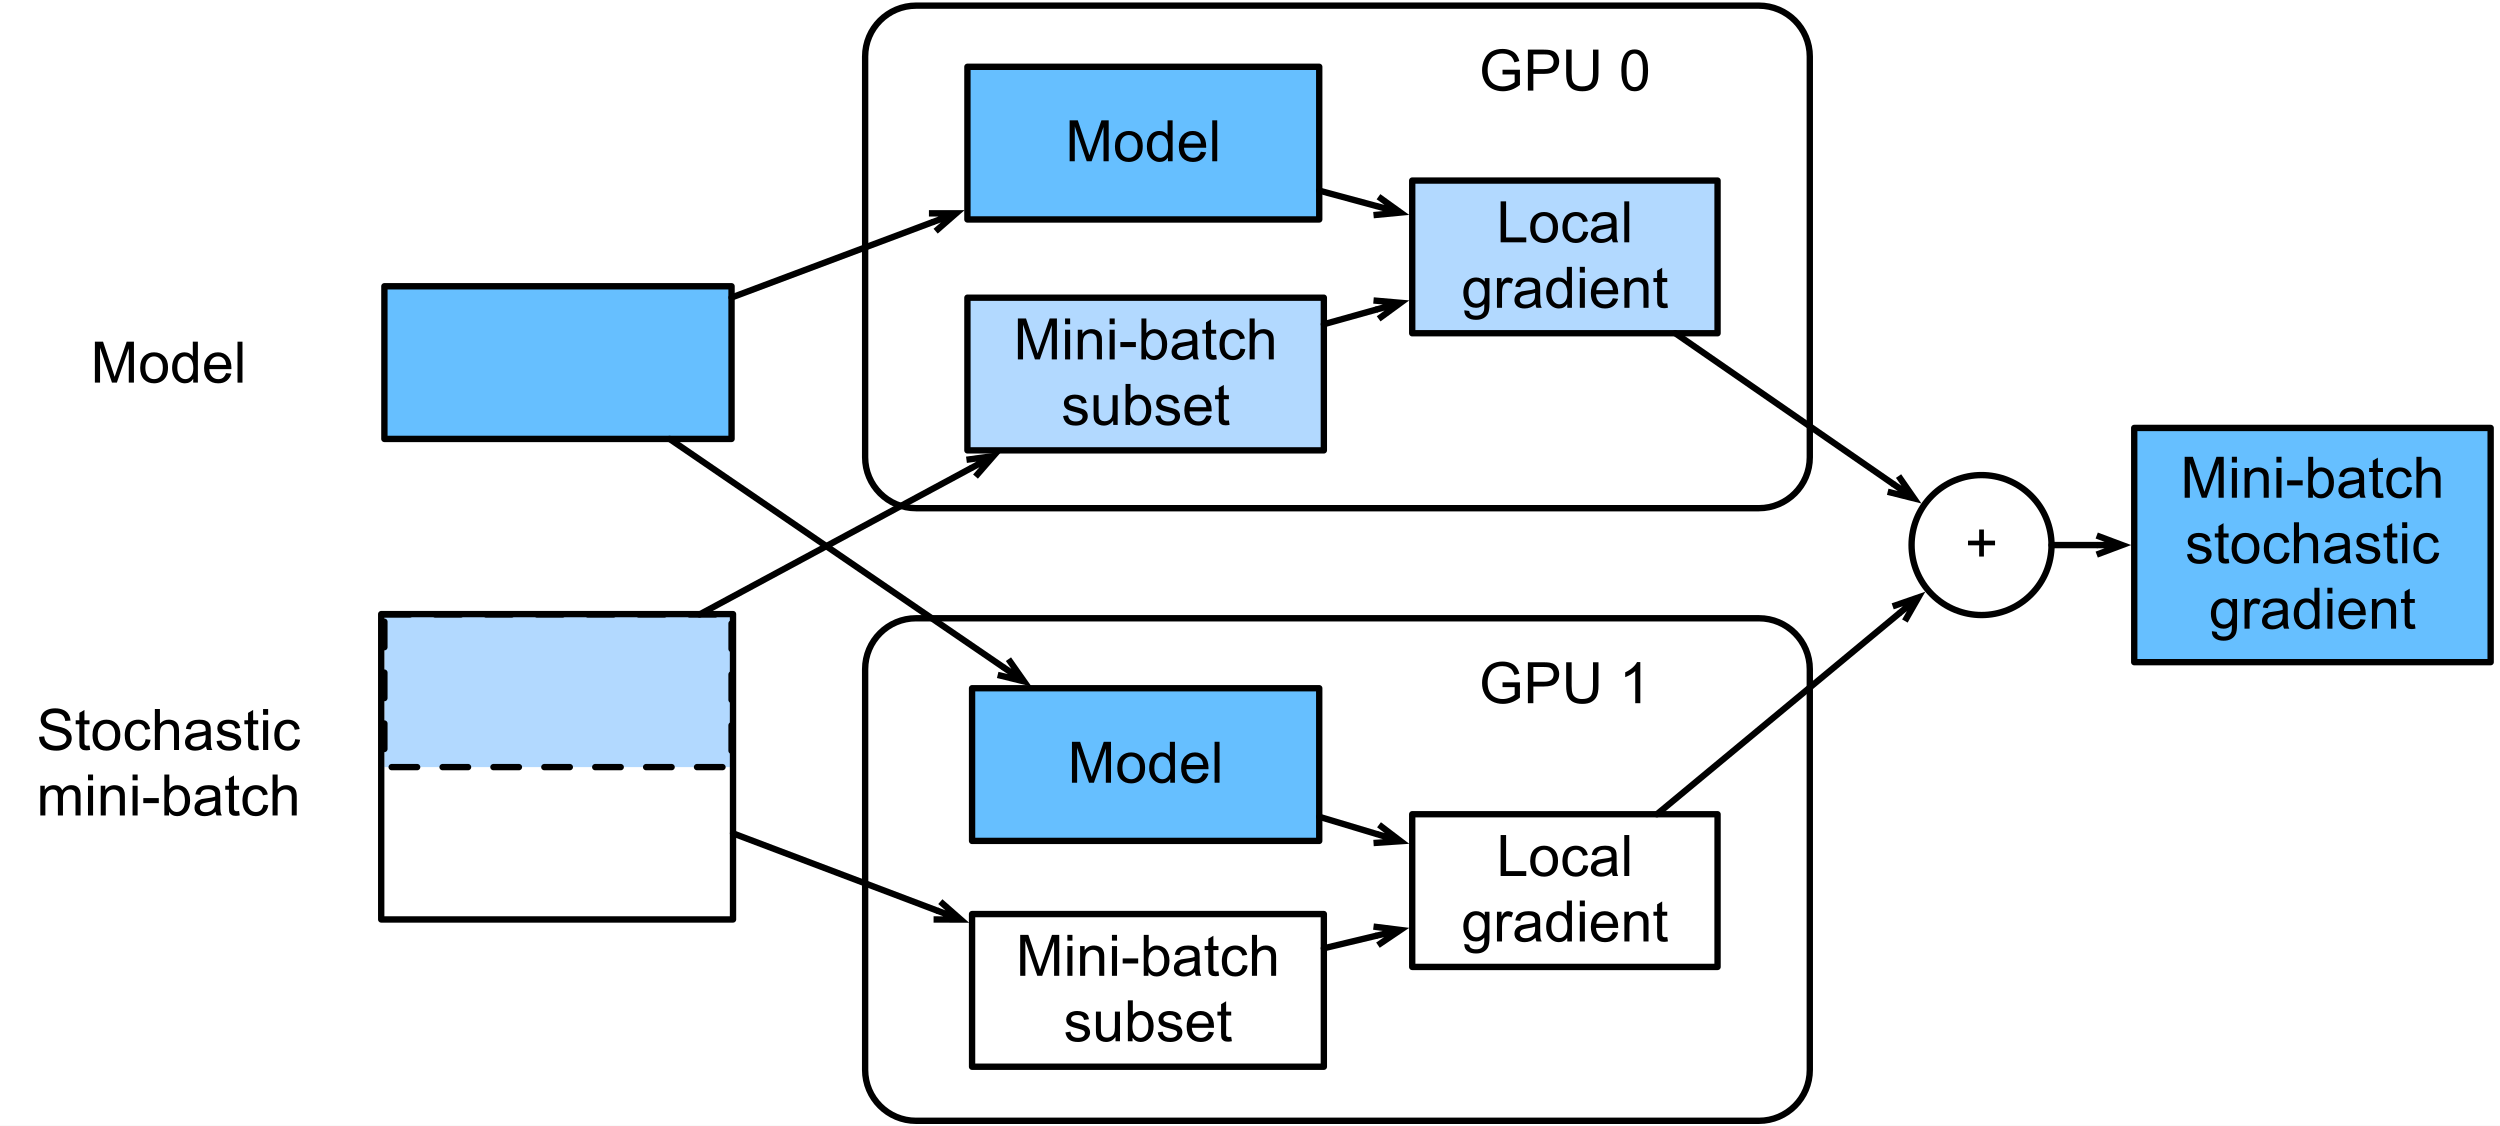 <?xml version="1.0" encoding="UTF-8"?>
<svg xmlns="http://www.w3.org/2000/svg" xmlns:xlink="http://www.w3.org/1999/xlink" width="393pt" height="177pt" viewBox="0 0 393 177" version="1.1" style="background-color:white">
<rect x="0" y="0" width="393" height="177" fill="#808080" stroke="none"/>
<rect width="393pt" height="177pt" fill="white"/>

<defs>
<g>
<symbol overflow="visible" id="glyph0-0">
<path style="stroke:none;" d="M 1.125 0 L 1.125 -5.625 L 5.625 -5.625 L 5.625 0 Z M 1.266 -0.141 L 5.484 -0.141 L 5.484 -5.484 L 1.266 -5.484 Z M 1.266 -0.141 "/>
</symbol>
<symbol overflow="visible" id="glyph0-1">
<path style="stroke:none;" d="M 3.703 -2.531 L 3.703 -3.281 L 6.438 -3.281 L 6.438 -0.891 C 6.02 -0.555 5.586 -0.305 5.141 -0.141 C 4.691 0.023 4.234 0.109 3.766 0.109 C 3.141 0.109 2.566 -0.023 2.047 -0.297 C 1.523 -0.566 1.133 -0.957 0.875 -1.469 C 0.613 -1.977 0.484 -2.551 0.484 -3.188 C 0.484 -3.812 0.613 -4.395 0.875 -4.938 C 1.133 -5.488 1.508 -5.895 2 -6.156 C 2.5 -6.414 3.066 -6.547 3.703 -6.547 C 4.172 -6.547 4.594 -6.469 4.969 -6.312 C 5.344 -6.164 5.633 -5.957 5.844 -5.688 C 6.062 -5.426 6.227 -5.078 6.344 -4.641 L 5.578 -4.438 C 5.473 -4.758 5.348 -5.016 5.203 -5.203 C 5.066 -5.391 4.863 -5.539 4.594 -5.656 C 4.332 -5.77 4.035 -5.828 3.703 -5.828 C 3.316 -5.828 2.977 -5.766 2.688 -5.641 C 2.406 -5.523 2.176 -5.367 2 -5.172 C 1.832 -4.984 1.703 -4.773 1.609 -4.547 C 1.441 -4.141 1.359 -3.707 1.359 -3.25 C 1.359 -2.664 1.457 -2.18 1.656 -1.797 C 1.852 -1.41 2.141 -1.125 2.516 -0.938 C 2.891 -0.75 3.289 -0.656 3.719 -0.656 C 4.094 -0.656 4.453 -0.723 4.797 -0.859 C 5.148 -1.004 5.422 -1.16 5.609 -1.328 L 5.609 -2.531 Z M 3.703 -2.531 "/>
</symbol>
<symbol overflow="visible" id="glyph0-2">
<path style="stroke:none;" d="M 0.688 0 L 0.688 -6.438 L 3.125 -6.438 C 3.551 -6.438 3.879 -6.414 4.109 -6.375 C 4.422 -6.32 4.68 -6.223 4.891 -6.078 C 5.109 -5.93 5.281 -5.723 5.406 -5.453 C 5.539 -5.191 5.609 -4.898 5.609 -4.578 C 5.609 -4.023 5.43 -3.562 5.078 -3.188 C 4.734 -2.812 4.109 -2.625 3.203 -2.625 L 1.547 -2.625 L 1.547 0 Z M 1.547 -3.375 L 3.219 -3.375 C 3.758 -3.375 4.145 -3.477 4.375 -3.688 C 4.613 -3.895 4.734 -4.18 4.734 -4.547 C 4.734 -4.816 4.664 -5.047 4.531 -5.234 C 4.395 -5.43 4.211 -5.562 3.984 -5.625 C 3.848 -5.664 3.582 -5.688 3.188 -5.688 L 1.547 -5.688 Z M 1.547 -3.375 "/>
</symbol>
<symbol overflow="visible" id="glyph0-3">
<path style="stroke:none;" d="M 4.922 -6.438 L 5.781 -6.438 L 5.781 -2.719 C 5.781 -2.07 5.703 -1.555 5.547 -1.172 C 5.398 -0.797 5.133 -0.488 4.75 -0.25 C 4.375 -0.008 3.875 0.109 3.25 0.109 C 2.645 0.109 2.148 0.004 1.766 -0.203 C 1.391 -0.41 1.117 -0.711 0.953 -1.109 C 0.785 -1.504 0.703 -2.039 0.703 -2.719 L 0.703 -6.438 L 1.562 -6.438 L 1.562 -2.719 C 1.562 -2.164 1.613 -1.754 1.719 -1.484 C 1.82 -1.223 2 -1.02 2.25 -0.875 C 2.5 -0.727 2.812 -0.656 3.188 -0.656 C 3.812 -0.656 4.254 -0.797 4.516 -1.078 C 4.785 -1.367 4.922 -1.914 4.922 -2.719 Z M 4.922 -6.438 "/>
</symbol>
<symbol overflow="visible" id="glyph0-4">
<path style="stroke:none;" d="M 3.359 0 L 2.562 0 L 2.562 -5.047 C 2.375 -4.859 2.125 -4.672 1.812 -4.484 C 1.5 -4.305 1.223 -4.176 0.984 -4.094 L 0.984 -4.859 C 1.422 -5.055 1.805 -5.301 2.141 -5.594 C 2.473 -5.895 2.707 -6.188 2.844 -6.469 L 3.359 -6.469 Z M 3.359 0 "/>
</symbol>
<symbol overflow="visible" id="glyph0-5">
<path style="stroke:none;" d="M 0.672 0 L 0.672 -6.438 L 1.953 -6.438 L 3.469 -1.875 C 3.613 -1.457 3.719 -1.141 3.781 -0.922 C 3.852 -1.16 3.969 -1.504 4.125 -1.953 L 5.672 -6.438 L 6.812 -6.438 L 6.812 0 L 6 0 L 6 -5.391 L 4.125 0 L 3.359 0 L 1.484 -5.484 L 1.484 0 Z M 0.672 0 "/>
</symbol>
<symbol overflow="visible" id="glyph0-6">
<path style="stroke:none;" d="M 0.297 -2.328 C 0.297 -3.191 0.535 -3.832 1.016 -4.25 C 1.422 -4.594 1.91 -4.766 2.484 -4.766 C 3.129 -4.766 3.656 -4.555 4.062 -4.141 C 4.469 -3.723 4.672 -3.145 4.672 -2.406 C 4.672 -1.801 4.578 -1.328 4.391 -0.984 C 4.211 -0.641 3.953 -0.367 3.609 -0.172 C 3.266 0.016 2.891 0.109 2.484 0.109 C 1.828 0.109 1.297 -0.098 0.891 -0.516 C 0.492 -0.941 0.297 -1.547 0.297 -2.328 Z M 1.109 -2.328 C 1.109 -1.734 1.238 -1.285 1.5 -0.984 C 1.758 -0.691 2.086 -0.547 2.484 -0.547 C 2.879 -0.547 3.207 -0.691 3.469 -0.984 C 3.727 -1.285 3.859 -1.742 3.859 -2.359 C 3.859 -2.93 3.727 -3.367 3.469 -3.672 C 3.207 -3.973 2.879 -4.125 2.484 -4.125 C 2.086 -4.125 1.758 -3.973 1.5 -3.672 C 1.238 -3.379 1.109 -2.93 1.109 -2.328 Z M 1.109 -2.328 "/>
</symbol>
<symbol overflow="visible" id="glyph0-7">
<path style="stroke:none;" d="M 3.625 0 L 3.625 -0.594 C 3.32 -0.125 2.883 0.109 2.312 0.109 C 1.945 0.109 1.609 0.004 1.297 -0.203 C 0.984 -0.41 0.738 -0.695 0.562 -1.062 C 0.395 -1.426 0.312 -1.848 0.312 -2.328 C 0.312 -2.797 0.391 -3.219 0.547 -3.594 C 0.703 -3.977 0.93 -4.27 1.234 -4.469 C 1.547 -4.664 1.895 -4.766 2.281 -4.766 C 2.562 -4.766 2.812 -4.707 3.031 -4.594 C 3.25 -4.477 3.426 -4.32 3.562 -4.125 L 3.562 -6.438 L 4.359 -6.438 L 4.359 0 Z M 1.125 -2.328 C 1.125 -1.734 1.25 -1.285 1.5 -0.984 C 1.75 -0.691 2.047 -0.547 2.391 -0.547 C 2.734 -0.547 3.023 -0.688 3.266 -0.969 C 3.516 -1.25 3.641 -1.68 3.641 -2.266 C 3.641 -2.898 3.516 -3.367 3.266 -3.672 C 3.016 -3.973 2.711 -4.125 2.359 -4.125 C 2.004 -4.125 1.707 -3.977 1.469 -3.688 C 1.238 -3.395 1.125 -2.941 1.125 -2.328 Z M 1.125 -2.328 "/>
</symbol>
<symbol overflow="visible" id="glyph0-8">
<path style="stroke:none;" d="M 3.781 -1.5 L 4.609 -1.406 C 4.473 -0.926 4.227 -0.551 3.875 -0.281 C 3.531 -0.02 3.086 0.109 2.547 0.109 C 1.867 0.109 1.328 -0.098 0.922 -0.516 C 0.523 -0.941 0.328 -1.535 0.328 -2.297 C 0.328 -3.078 0.531 -3.68 0.938 -4.109 C 1.344 -4.547 1.867 -4.766 2.516 -4.766 C 3.141 -4.766 3.645 -4.551 4.031 -4.125 C 4.426 -3.707 4.625 -3.113 4.625 -2.344 C 4.625 -2.289 4.625 -2.219 4.625 -2.125 L 1.141 -2.125 C 1.172 -1.613 1.316 -1.223 1.578 -0.953 C 1.836 -0.68 2.164 -0.547 2.562 -0.547 C 2.852 -0.547 3.098 -0.617 3.297 -0.766 C 3.504 -0.922 3.664 -1.164 3.781 -1.5 Z M 1.188 -2.781 L 3.797 -2.781 C 3.766 -3.176 3.664 -3.473 3.5 -3.672 C 3.25 -3.973 2.922 -4.125 2.516 -4.125 C 2.148 -4.125 1.844 -4 1.594 -3.75 C 1.352 -3.508 1.219 -3.188 1.188 -2.781 Z M 1.188 -2.781 "/>
</symbol>
<symbol overflow="visible" id="glyph0-9">
<path style="stroke:none;" d="M 0.578 0 L 0.578 -6.438 L 1.359 -6.438 L 1.359 0 Z M 0.578 0 "/>
</symbol>
<symbol overflow="visible" id="glyph0-10">
<path style="stroke:none;" d="M 0.594 -5.531 L 0.594 -6.438 L 1.391 -6.438 L 1.391 -5.531 Z M 0.594 0 L 0.594 -4.672 L 1.391 -4.672 L 1.391 0 Z M 0.594 0 "/>
</symbol>
<symbol overflow="visible" id="glyph0-11">
<path style="stroke:none;" d="M 0.594 0 L 0.594 -4.672 L 1.312 -4.672 L 1.312 -4 C 1.645 -4.508 2.141 -4.766 2.797 -4.766 C 3.078 -4.766 3.332 -4.711 3.562 -4.609 C 3.801 -4.516 3.977 -4.383 4.094 -4.219 C 4.207 -4.062 4.289 -3.867 4.344 -3.641 C 4.375 -3.492 4.391 -3.238 4.391 -2.875 L 4.391 0 L 3.594 0 L 3.594 -2.844 C 3.594 -3.164 3.562 -3.406 3.5 -3.562 C 3.438 -3.719 3.328 -3.844 3.172 -3.938 C 3.016 -4.039 2.832 -4.094 2.625 -4.094 C 2.289 -4.094 2 -3.984 1.75 -3.766 C 1.508 -3.555 1.391 -3.148 1.391 -2.547 L 1.391 0 Z M 0.594 0 "/>
</symbol>
<symbol overflow="visible" id="glyph0-12">
<path style="stroke:none;" d="M 0.281 -1.938 L 0.281 -2.734 L 2.719 -2.734 L 2.719 -1.938 Z M 0.281 -1.938 "/>
</symbol>
<symbol overflow="visible" id="glyph0-13">
<path style="stroke:none;" d="M 1.328 0 L 0.594 0 L 0.594 -6.438 L 1.375 -6.438 L 1.375 -4.141 C 1.707 -4.555 2.133 -4.766 2.656 -4.766 C 2.945 -4.766 3.219 -4.707 3.469 -4.594 C 3.727 -4.477 3.941 -4.316 4.109 -4.109 C 4.273 -3.898 4.406 -3.645 4.5 -3.344 C 4.594 -3.051 4.641 -2.738 4.641 -2.406 C 4.641 -1.602 4.441 -0.984 4.047 -0.547 C 3.648 -0.109 3.176 0.109 2.625 0.109 C 2.07 0.109 1.641 -0.117 1.328 -0.578 Z M 1.312 -2.375 C 1.312 -1.812 1.391 -1.406 1.547 -1.156 C 1.797 -0.75 2.129 -0.547 2.547 -0.547 C 2.898 -0.547 3.203 -0.695 3.453 -1 C 3.703 -1.301 3.828 -1.75 3.828 -2.344 C 3.828 -2.945 3.707 -3.395 3.469 -3.688 C 3.227 -3.977 2.938 -4.125 2.594 -4.125 C 2.238 -4.125 1.938 -3.973 1.688 -3.672 C 1.438 -3.367 1.312 -2.938 1.312 -2.375 Z M 1.312 -2.375 "/>
</symbol>
<symbol overflow="visible" id="glyph0-14">
<path style="stroke:none;" d="M 3.641 -0.578 C 3.348 -0.328 3.066 -0.148 2.797 -0.047 C 2.523 0.055 2.234 0.109 1.922 0.109 C 1.41 0.109 1.016 -0.016 0.734 -0.266 C 0.461 -0.516 0.328 -0.836 0.328 -1.234 C 0.328 -1.461 0.379 -1.672 0.484 -1.859 C 0.586 -2.047 0.723 -2.195 0.891 -2.312 C 1.055 -2.426 1.242 -2.516 1.453 -2.578 C 1.609 -2.609 1.844 -2.645 2.156 -2.688 C 2.801 -2.758 3.273 -2.852 3.578 -2.969 C 3.578 -3.07 3.578 -3.141 3.578 -3.172 C 3.578 -3.492 3.504 -3.719 3.359 -3.844 C 3.148 -4.031 2.848 -4.125 2.453 -4.125 C 2.078 -4.125 1.801 -4.055 1.625 -3.922 C 1.445 -3.797 1.316 -3.566 1.234 -3.234 L 0.469 -3.328 C 0.531 -3.66 0.641 -3.926 0.797 -4.125 C 0.961 -4.332 1.195 -4.488 1.5 -4.594 C 1.812 -4.707 2.164 -4.766 2.562 -4.766 C 2.969 -4.766 3.289 -4.719 3.531 -4.625 C 3.781 -4.531 3.961 -4.41 4.078 -4.266 C 4.203 -4.129 4.285 -3.953 4.328 -3.734 C 4.359 -3.598 4.375 -3.359 4.375 -3.016 L 4.375 -1.953 C 4.375 -1.223 4.391 -0.758 4.422 -0.562 C 4.453 -0.363 4.52 -0.176 4.625 0 L 3.797 0 C 3.711 -0.164 3.66 -0.359 3.641 -0.578 Z M 3.578 -2.344 C 3.285 -2.227 2.852 -2.129 2.281 -2.047 C 1.957 -1.992 1.727 -1.938 1.594 -1.875 C 1.457 -1.82 1.352 -1.738 1.281 -1.625 C 1.207 -1.508 1.172 -1.383 1.172 -1.25 C 1.172 -1.039 1.25 -0.863 1.406 -0.719 C 1.562 -0.582 1.797 -0.516 2.109 -0.516 C 2.41 -0.516 2.68 -0.582 2.922 -0.719 C 3.16 -0.852 3.336 -1.035 3.453 -1.266 C 3.535 -1.441 3.578 -1.703 3.578 -2.047 Z M 3.578 -2.344 "/>
</symbol>
<symbol overflow="visible" id="glyph0-15">
<path style="stroke:none;" d="M 2.328 -0.703 L 2.438 -0.016 C 2.207 0.035 2.008 0.062 1.844 0.062 C 1.551 0.062 1.328 0.016 1.172 -0.078 C 1.016 -0.172 0.898 -0.289 0.828 -0.438 C 0.766 -0.582 0.734 -0.891 0.734 -1.359 L 0.734 -4.047 L 0.156 -4.047 L 0.156 -4.672 L 0.734 -4.672 L 0.734 -5.828 L 1.531 -6.297 L 1.531 -4.672 L 2.328 -4.672 L 2.328 -4.047 L 1.531 -4.047 L 1.531 -1.328 C 1.531 -1.098 1.539 -0.953 1.562 -0.891 C 1.594 -0.828 1.641 -0.773 1.703 -0.734 C 1.766 -0.691 1.852 -0.672 1.969 -0.672 C 2.062 -0.672 2.18 -0.68 2.328 -0.703 Z M 2.328 -0.703 "/>
</symbol>
<symbol overflow="visible" id="glyph0-16">
<path style="stroke:none;" d="M 3.641 -1.703 L 4.422 -1.609 C 4.336 -1.066 4.117 -0.645 3.766 -0.344 C 3.41 -0.039 2.977 0.109 2.469 0.109 C 1.832 0.109 1.32 -0.098 0.938 -0.516 C 0.551 -0.93 0.359 -1.531 0.359 -2.312 C 0.359 -2.82 0.441 -3.266 0.609 -3.641 C 0.773 -4.016 1.023 -4.297 1.359 -4.484 C 1.703 -4.672 2.078 -4.766 2.484 -4.766 C 2.984 -4.766 3.395 -4.633 3.719 -4.375 C 4.039 -4.125 4.25 -3.766 4.344 -3.297 L 3.578 -3.172 C 3.504 -3.484 3.375 -3.719 3.188 -3.875 C 3 -4.039 2.773 -4.125 2.516 -4.125 C 2.109 -4.125 1.781 -3.977 1.531 -3.688 C 1.289 -3.406 1.172 -2.957 1.172 -2.344 C 1.172 -1.707 1.289 -1.25 1.531 -0.969 C 1.77 -0.688 2.082 -0.547 2.469 -0.547 C 2.781 -0.547 3.039 -0.641 3.25 -0.828 C 3.457 -1.016 3.586 -1.305 3.641 -1.703 Z M 3.641 -1.703 "/>
</symbol>
<symbol overflow="visible" id="glyph0-17">
<path style="stroke:none;" d="M 0.594 0 L 0.594 -6.438 L 1.391 -6.438 L 1.391 -4.125 C 1.754 -4.551 2.219 -4.766 2.781 -4.766 C 3.125 -4.766 3.422 -4.695 3.672 -4.562 C 3.93 -4.426 4.113 -4.238 4.219 -4 C 4.332 -3.758 4.391 -3.41 4.391 -2.953 L 4.391 0 L 3.609 0 L 3.609 -2.953 C 3.609 -3.348 3.52 -3.633 3.344 -3.812 C 3.176 -4 2.938 -4.094 2.625 -4.094 C 2.383 -4.094 2.16 -4.031 1.953 -3.906 C 1.742 -3.789 1.598 -3.629 1.516 -3.422 C 1.43 -3.211 1.391 -2.922 1.391 -2.547 L 1.391 0 Z M 0.594 0 "/>
</symbol>
<symbol overflow="visible" id="glyph0-18">
<path style="stroke:none;" d=""/>
</symbol>
<symbol overflow="visible" id="glyph0-19">
<path style="stroke:none;" d="M 0.281 -1.391 L 1.062 -1.516 C 1.102 -1.203 1.223 -0.961 1.422 -0.797 C 1.629 -0.629 1.91 -0.547 2.266 -0.547 C 2.629 -0.547 2.898 -0.617 3.078 -0.766 C 3.254 -0.91 3.344 -1.082 3.344 -1.281 C 3.344 -1.469 3.266 -1.609 3.109 -1.703 C 2.992 -1.773 2.723 -1.867 2.297 -1.984 C 1.711 -2.129 1.305 -2.254 1.078 -2.359 C 0.859 -2.461 0.691 -2.609 0.578 -2.797 C 0.461 -2.984 0.406 -3.191 0.406 -3.422 C 0.406 -3.629 0.453 -3.82 0.547 -4 C 0.641 -4.176 0.77 -4.328 0.938 -4.453 C 1.062 -4.535 1.227 -4.609 1.438 -4.672 C 1.656 -4.734 1.883 -4.766 2.125 -4.766 C 2.488 -4.766 2.805 -4.711 3.078 -4.609 C 3.359 -4.504 3.566 -4.363 3.703 -4.188 C 3.836 -4.008 3.93 -3.77 3.984 -3.469 L 3.203 -3.359 C 3.172 -3.598 3.066 -3.785 2.891 -3.922 C 2.723 -4.055 2.488 -4.125 2.188 -4.125 C 1.82 -4.125 1.562 -4.062 1.406 -3.938 C 1.25 -3.82 1.172 -3.68 1.172 -3.516 C 1.172 -3.41 1.203 -3.32 1.266 -3.25 C 1.328 -3.156 1.43 -3.082 1.578 -3.031 C 1.648 -3 1.879 -2.93 2.266 -2.828 C 2.828 -2.68 3.219 -2.562 3.438 -2.469 C 3.664 -2.375 3.844 -2.234 3.969 -2.047 C 4.094 -1.867 4.156 -1.645 4.156 -1.375 C 4.156 -1.102 4.078 -0.852 3.922 -0.625 C 3.766 -0.395 3.539 -0.211 3.25 -0.078 C 2.969 0.047 2.641 0.109 2.266 0.109 C 1.66 0.109 1.195 -0.016 0.875 -0.266 C 0.562 -0.523 0.363 -0.898 0.281 -1.391 Z M 0.281 -1.391 "/>
</symbol>
<symbol overflow="visible" id="glyph0-20">
<path style="stroke:none;" d="M 0.453 0.391 L 1.219 0.5 C 1.25 0.738 1.336 0.91 1.484 1.016 C 1.68 1.16 1.953 1.234 2.297 1.234 C 2.66 1.234 2.941 1.16 3.141 1.016 C 3.336 0.867 3.473 0.664 3.547 0.406 C 3.586 0.238 3.602 -0.098 3.594 -0.609 C 3.25 -0.203 2.82 0 2.312 0 C 1.664 0 1.164 -0.227 0.812 -0.688 C 0.469 -1.156 0.297 -1.711 0.297 -2.359 C 0.297 -2.805 0.375 -3.219 0.531 -3.594 C 0.695 -3.969 0.93 -4.254 1.234 -4.453 C 1.535 -4.66 1.895 -4.766 2.312 -4.766 C 2.863 -4.766 3.316 -4.547 3.672 -4.109 L 3.672 -4.672 L 4.406 -4.672 L 4.406 -0.641 C 4.406 0.086 4.328 0.602 4.172 0.906 C 4.023 1.207 3.789 1.445 3.469 1.625 C 3.156 1.801 2.766 1.891 2.297 1.891 C 1.734 1.891 1.281 1.766 0.938 1.516 C 0.602 1.266 0.441 0.891 0.453 0.391 Z M 1.109 -2.422 C 1.109 -1.805 1.227 -1.359 1.469 -1.078 C 1.707 -0.797 2.008 -0.656 2.375 -0.656 C 2.738 -0.656 3.047 -0.797 3.297 -1.078 C 3.547 -1.359 3.672 -1.797 3.672 -2.391 C 3.672 -2.961 3.539 -3.395 3.281 -3.688 C 3.031 -3.977 2.727 -4.125 2.375 -4.125 C 2.02 -4.125 1.719 -3.977 1.469 -3.688 C 1.227 -3.406 1.109 -2.984 1.109 -2.422 Z M 1.109 -2.422 "/>
</symbol>
<symbol overflow="visible" id="glyph0-21">
<path style="stroke:none;" d="M 0.578 0 L 0.578 -4.672 L 1.297 -4.672 L 1.297 -3.953 C 1.473 -4.285 1.641 -4.504 1.797 -4.609 C 1.953 -4.711 2.125 -4.766 2.312 -4.766 C 2.57 -4.766 2.844 -4.68 3.125 -4.516 L 2.844 -3.781 C 2.656 -3.895 2.461 -3.953 2.266 -3.953 C 2.098 -3.953 1.941 -3.898 1.797 -3.797 C 1.66 -3.691 1.562 -3.547 1.5 -3.359 C 1.414 -3.078 1.375 -2.77 1.375 -2.438 L 1.375 0 Z M 0.578 0 "/>
</symbol>
<symbol overflow="visible" id="glyph0-22">
<path style="stroke:none;" d="M 3.656 0 L 3.656 -0.688 C 3.289 -0.156 2.797 0.109 2.172 0.109 C 1.898 0.109 1.645 0.055 1.406 -0.047 C 1.164 -0.16 0.984 -0.297 0.859 -0.453 C 0.742 -0.609 0.664 -0.801 0.625 -1.031 C 0.594 -1.188 0.578 -1.438 0.578 -1.781 L 0.578 -4.672 L 1.359 -4.672 L 1.359 -2.078 C 1.359 -1.66 1.379 -1.383 1.422 -1.25 C 1.461 -1.039 1.562 -0.875 1.719 -0.75 C 1.883 -0.633 2.086 -0.578 2.328 -0.578 C 2.566 -0.578 2.789 -0.633 3 -0.75 C 3.207 -0.875 3.352 -1.039 3.438 -1.25 C 3.52 -1.457 3.562 -1.766 3.562 -2.172 L 3.562 -4.672 L 4.359 -4.672 L 4.359 0 Z M 3.656 0 "/>
</symbol>
<symbol overflow="visible" id="glyph0-23">
<path style="stroke:none;" d="M 0.375 -3.172 C 0.375 -3.93 0.453 -4.547 0.609 -5.016 C 0.766 -5.484 0.992 -5.844 1.297 -6.094 C 1.609 -6.344 2 -6.469 2.469 -6.469 C 2.82 -6.469 3.129 -6.395 3.391 -6.25 C 3.648 -6.113 3.863 -5.914 4.031 -5.656 C 4.195 -5.395 4.328 -5.078 4.422 -4.703 C 4.523 -4.328 4.578 -3.816 4.578 -3.172 C 4.578 -2.422 4.5 -1.812 4.344 -1.344 C 4.188 -0.883 3.953 -0.523 3.641 -0.266 C 3.336 -0.016 2.945 0.109 2.469 0.109 C 1.852 0.109 1.367 -0.113 1.016 -0.562 C 0.586 -1.094 0.375 -1.961 0.375 -3.172 Z M 1.188 -3.172 C 1.188 -2.117 1.305 -1.414 1.547 -1.062 C 1.797 -0.719 2.102 -0.547 2.469 -0.547 C 2.832 -0.547 3.141 -0.719 3.391 -1.062 C 3.641 -1.414 3.766 -2.117 3.766 -3.172 C 3.766 -4.234 3.641 -4.938 3.391 -5.281 C 3.141 -5.633 2.832 -5.812 2.469 -5.812 C 2.102 -5.812 1.812 -5.66 1.594 -5.359 C 1.32 -4.961 1.188 -4.234 1.188 -3.172 Z M 1.188 -3.172 "/>
</symbol>
<symbol overflow="visible" id="glyph0-24">
<path style="stroke:none;" d="M 0.656 0 L 0.656 -6.438 L 1.516 -6.438 L 1.516 -0.766 L 4.688 -0.766 L 4.688 0 Z M 0.656 0 "/>
</symbol>
<symbol overflow="visible" id="glyph0-25">
<path style="stroke:none;" d="M 2.25 -1.047 L 2.25 -2.812 L 0.5 -2.812 L 0.5 -3.547 L 2.25 -3.547 L 2.25 -5.297 L 3 -5.297 L 3 -3.547 L 4.75 -3.547 L 4.75 -2.812 L 3 -2.812 L 3 -1.047 Z M 2.25 -1.047 "/>
</symbol>
<symbol overflow="visible" id="glyph0-26">
<path style="stroke:none;" d="M 0.406 -2.062 L 1.203 -2.141 C 1.242 -1.816 1.332 -1.551 1.469 -1.344 C 1.613 -1.133 1.832 -0.969 2.125 -0.844 C 2.414 -0.719 2.742 -0.656 3.109 -0.656 C 3.43 -0.656 3.719 -0.703 3.969 -0.797 C 4.219 -0.891 4.406 -1.02 4.531 -1.188 C 4.656 -1.363 4.719 -1.551 4.719 -1.75 C 4.719 -1.945 4.656 -2.117 4.531 -2.266 C 4.414 -2.422 4.223 -2.551 3.953 -2.656 C 3.785 -2.727 3.406 -2.832 2.812 -2.969 C 2.219 -3.113 1.801 -3.25 1.562 -3.375 C 1.258 -3.531 1.031 -3.727 0.875 -3.969 C 0.727 -4.207 0.656 -4.477 0.656 -4.781 C 0.656 -5.102 0.742 -5.406 0.922 -5.688 C 1.109 -5.969 1.379 -6.18 1.734 -6.328 C 2.086 -6.473 2.484 -6.547 2.922 -6.547 C 3.398 -6.547 3.82 -6.469 4.188 -6.312 C 4.551 -6.164 4.828 -5.941 5.016 -5.641 C 5.211 -5.336 5.32 -5 5.344 -4.625 L 4.516 -4.562 C 4.473 -4.969 4.328 -5.273 4.078 -5.484 C 3.828 -5.691 3.453 -5.797 2.953 -5.797 C 2.441 -5.797 2.066 -5.703 1.828 -5.516 C 1.586 -5.328 1.469 -5.098 1.469 -4.828 C 1.469 -4.598 1.551 -4.41 1.719 -4.266 C 1.883 -4.109 2.312 -3.953 3 -3.797 C 3.695 -3.641 4.176 -3.504 4.438 -3.391 C 4.812 -3.223 5.086 -3.004 5.266 -2.734 C 5.441 -2.473 5.531 -2.164 5.531 -1.812 C 5.531 -1.477 5.43 -1.156 5.234 -0.844 C 5.035 -0.539 4.754 -0.305 4.391 -0.141 C 4.023 0.023 3.613 0.109 3.156 0.109 C 2.57 0.109 2.082 0.023 1.688 -0.141 C 1.289 -0.316 0.977 -0.57 0.75 -0.906 C 0.531 -1.25 0.414 -1.633 0.406 -2.062 Z M 0.406 -2.062 "/>
</symbol>
<symbol overflow="visible" id="glyph0-27">
<path style="stroke:none;" d="M 0.594 0 L 0.594 -4.672 L 1.297 -4.672 L 1.297 -4.016 C 1.441 -4.242 1.633 -4.426 1.875 -4.562 C 2.125 -4.695 2.406 -4.766 2.719 -4.766 C 3.062 -4.766 3.344 -4.691 3.562 -4.547 C 3.781 -4.41 3.938 -4.211 4.031 -3.953 C 4.406 -4.492 4.883 -4.766 5.469 -4.766 C 5.938 -4.766 6.297 -4.633 6.547 -4.375 C 6.797 -4.125 6.922 -3.734 6.922 -3.203 L 6.922 0 L 6.125 0 L 6.125 -2.938 C 6.125 -3.258 6.098 -3.488 6.047 -3.625 C 6.004 -3.758 5.914 -3.867 5.781 -3.953 C 5.645 -4.047 5.484 -4.094 5.297 -4.094 C 4.973 -4.094 4.703 -3.984 4.484 -3.766 C 4.266 -3.547 4.156 -3.195 4.156 -2.719 L 4.156 0 L 3.359 0 L 3.359 -3.031 C 3.359 -3.383 3.297 -3.648 3.172 -3.828 C 3.047 -4.004 2.836 -4.094 2.547 -4.094 C 2.316 -4.094 2.109 -4.031 1.922 -3.906 C 1.734 -3.789 1.598 -3.617 1.516 -3.391 C 1.43 -3.172 1.391 -2.848 1.391 -2.422 L 1.391 0 Z M 0.594 0 "/>
</symbol>
</g>
</defs>
<g id="surface1">
<path style="fill-rule:nonzero;fill:rgb(100%,100%,100%);fill-opacity:1;stroke-width:1;stroke-linecap:round;stroke-linejoin:round;stroke:rgb(0%,0%,0%);stroke-opacity:1;stroke-miterlimit:10;" d="M 112 235.887 L 244.5 235.887 C 248.918 235.887 252.5 239.469 252.5 243.887 L 252.5 306.887 C 252.5 311.305 248.918 314.887 244.5 314.887 L 112 314.887 C 107.582 314.887 104 311.305 104 306.887 L 104 243.887 C 104 239.469 107.582 235.887 112 235.887 Z M 112 235.887 " transform="matrix(1,0,0,1,32,-235)"/>
<path style="fill-rule:nonzero;fill:rgb(100%,100%,100%);fill-opacity:1;stroke-width:1;stroke-linecap:round;stroke-linejoin:round;stroke:rgb(0%,0%,0%);stroke-opacity:1;stroke-miterlimit:10;" d="M 112 332.191 L 244.5 332.191 C 248.918 332.191 252.5 335.773 252.5 340.191 L 252.5 403.191 C 252.5 407.609 248.918 411.191 244.5 411.191 L 112 411.191 C 107.582 411.191 104 407.609 104 403.191 L 104 340.191 C 104 335.773 107.582 332.191 112 332.191 Z M 112 332.191 " transform="matrix(1,0,0,1,32,-235)"/>
<g style="fill:rgb(0%,0%,0%);fill-opacity:1;">
  <use xlink:href="#glyph0-1" x="232.496" y="110.544"/>
</g>
<g style="fill:rgb(0%,0%,0%);fill-opacity:1;">
  <use xlink:href="#glyph0-2" x="239.496" y="110.544"/>
  <use xlink:href="#glyph0-3" x="245.499" y="110.544"/>
</g>
<g style="fill:rgb(0%,0%,0%);fill-opacity:1;">
  <use xlink:href="#glyph0-4" x="254.499" y="110.544"/>
</g>
<path style="fill-rule:nonzero;fill:rgb(69.803%,85.097%,100%);fill-opacity:1;stroke-width:1;stroke-linecap:round;stroke-linejoin:round;stroke:rgb(0%,0%,0%);stroke-opacity:1;stroke-dasharray:4,4;stroke-miterlimit:10;" d="M 28.426 331.59 L 83 331.59 L 83 355.59 L 28.426 355.59 Z M 28.426 331.59 " transform="matrix(1,0,0,1,32,-235)"/>
<path style="fill:none;stroke-width:1;stroke-linecap:round;stroke-linejoin:round;stroke:rgb(0%,0%,0%);stroke-opacity:1;stroke-miterlimit:10;" d="M 27.926 331.539 L 83.23 331.539 L 83.23 379.539 L 27.926 379.539 Z M 27.926 331.539 " transform="matrix(1,0,0,1,32,-235)"/>
<path style="fill-rule:nonzero;fill:rgb(39.999%,74.901%,100%);fill-opacity:1;stroke-width:1;stroke-linecap:round;stroke-linejoin:round;stroke:rgb(0%,0%,0%);stroke-opacity:1;stroke-miterlimit:10;" d="M 120.078 245.5 L 175.383 245.5 L 175.383 269.5 L 120.078 269.5 Z M 120.078 245.5 " transform="matrix(1,0,0,1,32,-235)"/>
<g style="fill:rgb(0%,0%,0%);fill-opacity:1;">
  <use xlink:href="#glyph0-5" x="167.474" y="25.353"/>
  <use xlink:href="#glyph0-6" x="174.971" y="25.353"/>
</g>
<g style="fill:rgb(0%,0%,0%);fill-opacity:1;">
  <use xlink:href="#glyph0-7" x="179.977" y="25.353"/>
</g>
<g style="fill:rgb(0%,0%,0%);fill-opacity:1;">
  <use xlink:href="#glyph0-8" x="184.983" y="25.353"/>
</g>
<g style="fill:rgb(0%,0%,0%);fill-opacity:1;">
  <use xlink:href="#glyph0-9" x="189.988" y="25.353"/>
</g>
<path style="fill-rule:nonzero;fill:rgb(39.999%,74.901%,100%);fill-opacity:1;stroke-width:1;stroke-linecap:round;stroke-linejoin:round;stroke:rgb(0%,0%,0%);stroke-opacity:1;stroke-miterlimit:10;" d="M 303.5 302.273 L 359.531 302.273 L 359.531 339.09 L 303.5 339.09 Z M 303.5 302.273 " transform="matrix(1,0,0,1,32,-235)"/>
<g style="fill:rgb(0%,0%,0%);fill-opacity:1;">
  <use xlink:href="#glyph0-5" x="342.759" y="78.242"/>
  <use xlink:href="#glyph0-10" x="350.256" y="78.242"/>
</g>
<g style="fill:rgb(0%,0%,0%);fill-opacity:1;">
  <use xlink:href="#glyph0-11" x="352.256" y="78.242"/>
</g>
<g style="fill:rgb(0%,0%,0%);fill-opacity:1;">
  <use xlink:href="#glyph0-10" x="357.261" y="78.242"/>
</g>
<g style="fill:rgb(0%,0%,0%);fill-opacity:1;">
  <use xlink:href="#glyph0-12" x="359.261" y="78.242"/>
  <use xlink:href="#glyph0-13" x="362.258" y="78.242"/>
</g>
<g style="fill:rgb(0%,0%,0%);fill-opacity:1;">
  <use xlink:href="#glyph0-14" x="367.264" y="78.242"/>
</g>
<g style="fill:rgb(0%,0%,0%);fill-opacity:1;">
  <use xlink:href="#glyph0-15" x="372.27" y="78.242"/>
</g>
<g style="fill:rgb(0%,0%,0%);fill-opacity:1;">
  <use xlink:href="#glyph0-16" x="374.77" y="78.242"/>
  <use xlink:href="#glyph0-17" x="379.27" y="78.242"/>
</g>
<g style="fill:rgb(0%,0%,0%);fill-opacity:1;">
  <use xlink:href="#glyph0-18" x="384.276" y="78.242"/>
</g>
<g style="fill:rgb(0%,0%,0%);fill-opacity:1;">
  <use xlink:href="#glyph0-19" x="343.508" y="88.536"/>
  <use xlink:href="#glyph0-15" x="348.008" y="88.536"/>
</g>
<g style="fill:rgb(0%,0%,0%);fill-opacity:1;">
  <use xlink:href="#glyph0-6" x="350.508" y="88.536"/>
</g>
<g style="fill:rgb(0%,0%,0%);fill-opacity:1;">
  <use xlink:href="#glyph0-16" x="355.514" y="88.536"/>
  <use xlink:href="#glyph0-17" x="360.014" y="88.536"/>
</g>
<g style="fill:rgb(0%,0%,0%);fill-opacity:1;">
  <use xlink:href="#glyph0-14" x="365.02" y="88.536"/>
</g>
<g style="fill:rgb(0%,0%,0%);fill-opacity:1;">
  <use xlink:href="#glyph0-19" x="370.026" y="88.536"/>
  <use xlink:href="#glyph0-15" x="374.526" y="88.536"/>
</g>
<g style="fill:rgb(0%,0%,0%);fill-opacity:1;">
  <use xlink:href="#glyph0-10" x="377.026" y="88.536"/>
</g>
<g style="fill:rgb(0%,0%,0%);fill-opacity:1;">
  <use xlink:href="#glyph0-16" x="379.026" y="88.536"/>
  <use xlink:href="#glyph0-18" x="383.526" y="88.536"/>
</g>
<g style="fill:rgb(0%,0%,0%);fill-opacity:1;">
  <use xlink:href="#glyph0-20" x="347.254" y="98.83"/>
</g>
<g style="fill:rgb(0%,0%,0%);fill-opacity:1;">
  <use xlink:href="#glyph0-21" x="352.26" y="98.83"/>
  <use xlink:href="#glyph0-14" x="355.257" y="98.83"/>
</g>
<g style="fill:rgb(0%,0%,0%);fill-opacity:1;">
  <use xlink:href="#glyph0-7" x="360.263" y="98.83"/>
</g>
<g style="fill:rgb(0%,0%,0%);fill-opacity:1;">
  <use xlink:href="#glyph0-10" x="365.269" y="98.83"/>
</g>
<g style="fill:rgb(0%,0%,0%);fill-opacity:1;">
  <use xlink:href="#glyph0-8" x="367.269" y="98.83"/>
</g>
<g style="fill:rgb(0%,0%,0%);fill-opacity:1;">
  <use xlink:href="#glyph0-11" x="372.274" y="98.83"/>
</g>
<g style="fill:rgb(0%,0%,0%);fill-opacity:1;">
  <use xlink:href="#glyph0-15" x="377.28" y="98.83"/>
</g>
<path style="fill-rule:nonzero;fill:rgb(69.803%,85.097%,100%);fill-opacity:1;stroke-width:1;stroke-linecap:round;stroke-linejoin:round;stroke:rgb(0%,0%,0%);stroke-opacity:1;stroke-miterlimit:10;" d="M 120.078 281.797 L 176.109 281.797 L 176.109 305.797 L 120.078 305.797 Z M 120.078 281.797 " transform="matrix(1,0,0,1,32,-235)"/>
<g style="fill:rgb(0%,0%,0%);fill-opacity:1;">
  <use xlink:href="#glyph0-5" x="159.337" y="56.502"/>
  <use xlink:href="#glyph0-10" x="166.834" y="56.502"/>
</g>
<g style="fill:rgb(0%,0%,0%);fill-opacity:1;">
  <use xlink:href="#glyph0-11" x="168.834" y="56.502"/>
</g>
<g style="fill:rgb(0%,0%,0%);fill-opacity:1;">
  <use xlink:href="#glyph0-10" x="173.84" y="56.502"/>
</g>
<g style="fill:rgb(0%,0%,0%);fill-opacity:1;">
  <use xlink:href="#glyph0-12" x="175.84" y="56.502"/>
  <use xlink:href="#glyph0-13" x="178.837" y="56.502"/>
</g>
<g style="fill:rgb(0%,0%,0%);fill-opacity:1;">
  <use xlink:href="#glyph0-14" x="183.842" y="56.502"/>
</g>
<g style="fill:rgb(0%,0%,0%);fill-opacity:1;">
  <use xlink:href="#glyph0-15" x="188.848" y="56.502"/>
</g>
<g style="fill:rgb(0%,0%,0%);fill-opacity:1;">
  <use xlink:href="#glyph0-16" x="191.348" y="56.502"/>
  <use xlink:href="#glyph0-17" x="195.848" y="56.502"/>
</g>
<g style="fill:rgb(0%,0%,0%);fill-opacity:1;">
  <use xlink:href="#glyph0-18" x="200.854" y="56.502"/>
</g>
<g style="fill:rgb(0%,0%,0%);fill-opacity:1;">
  <use xlink:href="#glyph0-19" x="166.837" y="66.797"/>
  <use xlink:href="#glyph0-22" x="171.337" y="66.797"/>
</g>
<g style="fill:rgb(0%,0%,0%);fill-opacity:1;">
  <use xlink:href="#glyph0-13" x="176.342" y="66.797"/>
</g>
<g style="fill:rgb(0%,0%,0%);fill-opacity:1;">
  <use xlink:href="#glyph0-19" x="181.348" y="66.797"/>
  <use xlink:href="#glyph0-8" x="185.848" y="66.797"/>
</g>
<g style="fill:rgb(0%,0%,0%);fill-opacity:1;">
  <use xlink:href="#glyph0-15" x="190.854" y="66.797"/>
</g>
<g style="fill:rgb(0%,0%,0%);fill-opacity:1;">
  <use xlink:href="#glyph0-1" x="232.496" y="14.238"/>
</g>
<g style="fill:rgb(0%,0%,0%);fill-opacity:1;">
  <use xlink:href="#glyph0-2" x="239.496" y="14.238"/>
  <use xlink:href="#glyph0-3" x="245.499" y="14.238"/>
</g>
<g style="fill:rgb(0%,0%,0%);fill-opacity:1;">
  <use xlink:href="#glyph0-23" x="254.499" y="14.238"/>
</g>
<path style="fill:none;stroke-width:1;stroke-linecap:round;stroke-linejoin:round;stroke:rgb(0%,0%,0%);stroke-opacity:1;stroke-miterlimit:10;" d="M 77.977 331.59 L 120.637 308.598 " transform="matrix(1,0,0,1,32,-235)"/>
<path style="fill:none;stroke-width:1;stroke-linecap:butt;stroke-linejoin:miter;stroke:rgb(0%,0%,0%);stroke-opacity:1;stroke-miterlimit:10;" d="M 124.156 306.699 L 120.637 308.598 M 119.926 307.277 L 124.156 306.699 L 121.348 309.918 " transform="matrix(1,0,0,1,32,-235)"/>
<path style="fill-rule:nonzero;fill:rgb(100%,100%,100%);fill-opacity:1;stroke-width:1;stroke-linecap:round;stroke-linejoin:round;stroke:rgb(0%,0%,0%);stroke-opacity:1;stroke-miterlimit:10;" d="M 120.809 378.691 L 176.109 378.691 L 176.109 402.691 L 120.809 402.691 Z M 120.809 378.691 " transform="matrix(1,0,0,1,32,-235)"/>
<g style="fill:rgb(0%,0%,0%);fill-opacity:1;">
  <use xlink:href="#glyph0-5" x="159.702" y="153.397"/>
  <use xlink:href="#glyph0-10" x="167.199" y="153.397"/>
</g>
<g style="fill:rgb(0%,0%,0%);fill-opacity:1;">
  <use xlink:href="#glyph0-11" x="169.198" y="153.397"/>
</g>
<g style="fill:rgb(0%,0%,0%);fill-opacity:1;">
  <use xlink:href="#glyph0-10" x="174.204" y="153.397"/>
</g>
<g style="fill:rgb(0%,0%,0%);fill-opacity:1;">
  <use xlink:href="#glyph0-12" x="176.204" y="153.397"/>
  <use xlink:href="#glyph0-13" x="179.201" y="153.397"/>
</g>
<g style="fill:rgb(0%,0%,0%);fill-opacity:1;">
  <use xlink:href="#glyph0-14" x="184.207" y="153.397"/>
</g>
<g style="fill:rgb(0%,0%,0%);fill-opacity:1;">
  <use xlink:href="#glyph0-15" x="189.213" y="153.397"/>
</g>
<g style="fill:rgb(0%,0%,0%);fill-opacity:1;">
  <use xlink:href="#glyph0-16" x="191.713" y="153.397"/>
  <use xlink:href="#glyph0-17" x="196.213" y="153.397"/>
</g>
<g style="fill:rgb(0%,0%,0%);fill-opacity:1;">
  <use xlink:href="#glyph0-18" x="201.219" y="153.397"/>
</g>
<g style="fill:rgb(0%,0%,0%);fill-opacity:1;">
  <use xlink:href="#glyph0-19" x="167.201" y="163.692"/>
  <use xlink:href="#glyph0-22" x="171.701" y="163.692"/>
</g>
<g style="fill:rgb(0%,0%,0%);fill-opacity:1;">
  <use xlink:href="#glyph0-13" x="176.707" y="163.692"/>
</g>
<g style="fill:rgb(0%,0%,0%);fill-opacity:1;">
  <use xlink:href="#glyph0-19" x="181.713" y="163.692"/>
  <use xlink:href="#glyph0-8" x="186.213" y="163.692"/>
</g>
<g style="fill:rgb(0%,0%,0%);fill-opacity:1;">
  <use xlink:href="#glyph0-15" x="191.218" y="163.692"/>
</g>
<path style="fill:none;stroke-width:1;stroke-linecap:round;stroke-linejoin:round;stroke:rgb(0%,0%,0%);stroke-opacity:1;stroke-miterlimit:10;" d="M 83.23 366.004 L 115.289 378.137 " transform="matrix(1,0,0,1,32,-235)"/>
<path style="fill:none;stroke-width:1;stroke-linecap:butt;stroke-linejoin:miter;stroke:rgb(0%,0%,0%);stroke-opacity:1;stroke-miterlimit:10;" d="M 119.031 379.555 L 115.289 378.137 M 115.82 376.734 L 119.031 379.555 L 114.758 379.539 " transform="matrix(1,0,0,1,32,-235)"/>
<path style="fill-rule:nonzero;fill:rgb(39.999%,74.901%,100%);fill-opacity:1;stroke-width:1;stroke-linecap:round;stroke-linejoin:round;stroke:rgb(0%,0%,0%);stroke-opacity:1;stroke-miterlimit:10;" d="M 28.426 280 L 83 280 L 83 304 L 28.426 304 Z M 28.426 280 " transform="matrix(1,0,0,1,32,-235)"/>
<path style="fill-rule:nonzero;fill:rgb(39.999%,74.901%,100%);fill-opacity:1;stroke-width:1;stroke-linecap:round;stroke-linejoin:round;stroke:rgb(0%,0%,0%);stroke-opacity:1;stroke-miterlimit:10;" d="M 120.809 343.191 L 175.383 343.191 L 175.383 367.191 L 120.809 367.191 Z M 120.809 343.191 " transform="matrix(1,0,0,1,32,-235)"/>
<g style="fill:rgb(0%,0%,0%);fill-opacity:1;">
  <use xlink:href="#glyph0-5" x="167.838" y="123.044"/>
  <use xlink:href="#glyph0-6" x="175.335" y="123.044"/>
</g>
<g style="fill:rgb(0%,0%,0%);fill-opacity:1;">
  <use xlink:href="#glyph0-7" x="180.341" y="123.044"/>
</g>
<g style="fill:rgb(0%,0%,0%);fill-opacity:1;">
  <use xlink:href="#glyph0-8" x="185.347" y="123.044"/>
</g>
<g style="fill:rgb(0%,0%,0%);fill-opacity:1;">
  <use xlink:href="#glyph0-9" x="190.353" y="123.044"/>
</g>
<path style="fill-rule:nonzero;fill:rgb(69.803%,85.097%,100%);fill-opacity:1;stroke-width:1;stroke-linecap:round;stroke-linejoin:round;stroke:rgb(0%,0%,0%);stroke-opacity:1;stroke-miterlimit:10;" d="M 190 263.387 L 238 263.387 L 238 287.387 L 190 287.387 Z M 190 263.387 " transform="matrix(1,0,0,1,32,-235)"/>
<g style="fill:rgb(0%,0%,0%);fill-opacity:1;">
  <use xlink:href="#glyph0-24" x="235.242" y="38.091"/>
</g>
<g style="fill:rgb(0%,0%,0%);fill-opacity:1;">
  <use xlink:href="#glyph0-6" x="240.248" y="38.091"/>
</g>
<g style="fill:rgb(0%,0%,0%);fill-opacity:1;">
  <use xlink:href="#glyph0-16" x="245.254" y="38.091"/>
  <use xlink:href="#glyph0-14" x="249.754" y="38.091"/>
</g>
<g style="fill:rgb(0%,0%,0%);fill-opacity:1;">
  <use xlink:href="#glyph0-9" x="254.76" y="38.091"/>
</g>
<g style="fill:rgb(0%,0%,0%);fill-opacity:1;">
  <use xlink:href="#glyph0-18" x="256.759" y="38.091"/>
</g>
<g style="fill:rgb(0%,0%,0%);fill-opacity:1;">
  <use xlink:href="#glyph0-20" x="229.738" y="48.386"/>
</g>
<g style="fill:rgb(0%,0%,0%);fill-opacity:1;">
  <use xlink:href="#glyph0-21" x="234.744" y="48.386"/>
  <use xlink:href="#glyph0-14" x="237.741" y="48.386"/>
</g>
<g style="fill:rgb(0%,0%,0%);fill-opacity:1;">
  <use xlink:href="#glyph0-7" x="242.747" y="48.386"/>
</g>
<g style="fill:rgb(0%,0%,0%);fill-opacity:1;">
  <use xlink:href="#glyph0-10" x="247.752" y="48.386"/>
</g>
<g style="fill:rgb(0%,0%,0%);fill-opacity:1;">
  <use xlink:href="#glyph0-8" x="249.752" y="48.386"/>
</g>
<g style="fill:rgb(0%,0%,0%);fill-opacity:1;">
  <use xlink:href="#glyph0-11" x="254.758" y="48.386"/>
</g>
<g style="fill:rgb(0%,0%,0%);fill-opacity:1;">
  <use xlink:href="#glyph0-15" x="259.764" y="48.386"/>
</g>
<path style="fill-rule:nonzero;fill:rgb(100%,100%,100%);fill-opacity:1;stroke-width:1;stroke-linecap:round;stroke-linejoin:round;stroke:rgb(0%,0%,0%);stroke-opacity:1;stroke-miterlimit:10;" d="M 287.277 312.906 C 291.574 317.199 291.574 324.164 287.277 328.461 C 282.98 332.758 276.02 332.758 271.723 328.461 C 267.426 324.164 267.426 317.199 271.723 312.906 C 276.02 308.609 282.98 308.609 287.277 312.906 " transform="matrix(1,0,0,1,32,-235)"/>
<g style="fill:rgb(0%,0%,0%);fill-opacity:1;">
  <use xlink:href="#glyph0-25" x="308.872" y="88.536"/>
</g>
<path style="fill:none;stroke-width:1;stroke-linecap:round;stroke-linejoin:round;stroke:rgb(0%,0%,0%);stroke-opacity:1;stroke-miterlimit:10;" d="M 83 281.77 L 114.555 269.938 " transform="matrix(1,0,0,1,32,-235)"/>
<path style="fill:none;stroke-width:1;stroke-linecap:butt;stroke-linejoin:miter;stroke:rgb(0%,0%,0%);stroke-opacity:1;stroke-miterlimit:10;" d="M 118.301 268.535 L 114.555 269.938 M 114.027 268.535 L 118.301 268.535 L 115.082 271.344 " transform="matrix(1,0,0,1,32,-235)"/>
<path style="fill:none;stroke-width:1;stroke-linecap:round;stroke-linejoin:round;stroke:rgb(0%,0%,0%);stroke-opacity:1;stroke-miterlimit:10;" d="M 73.254 304 L 125.684 339.859 " transform="matrix(1,0,0,1,32,-235)"/>
<path style="fill:none;stroke-width:1;stroke-linecap:butt;stroke-linejoin:miter;stroke:rgb(0%,0%,0%);stroke-opacity:1;stroke-miterlimit:10;" d="M 128.984 342.117 L 125.684 339.859 M 126.527 338.621 L 128.984 342.117 L 124.836 341.098 " transform="matrix(1,0,0,1,32,-235)"/>
<path style="fill-rule:nonzero;fill:rgb(100%,100%,100%);fill-opacity:1;stroke-width:1;stroke-linecap:round;stroke-linejoin:round;stroke:rgb(0%,0%,0%);stroke-opacity:1;stroke-miterlimit:10;" d="M 190 363 L 238 363 L 238 387 L 190 387 Z M 190 363 " transform="matrix(1,0,0,1,32,-235)"/>
<g style="fill:rgb(0%,0%,0%);fill-opacity:1;">
  <use xlink:href="#glyph0-24" x="235.242" y="137.706"/>
</g>
<g style="fill:rgb(0%,0%,0%);fill-opacity:1;">
  <use xlink:href="#glyph0-6" x="240.248" y="137.706"/>
</g>
<g style="fill:rgb(0%,0%,0%);fill-opacity:1;">
  <use xlink:href="#glyph0-16" x="245.254" y="137.706"/>
  <use xlink:href="#glyph0-14" x="249.754" y="137.706"/>
</g>
<g style="fill:rgb(0%,0%,0%);fill-opacity:1;">
  <use xlink:href="#glyph0-9" x="254.76" y="137.706"/>
</g>
<g style="fill:rgb(0%,0%,0%);fill-opacity:1;">
  <use xlink:href="#glyph0-18" x="256.759" y="137.706"/>
</g>
<g style="fill:rgb(0%,0%,0%);fill-opacity:1;">
  <use xlink:href="#glyph0-20" x="229.738" y="148"/>
</g>
<g style="fill:rgb(0%,0%,0%);fill-opacity:1;">
  <use xlink:href="#glyph0-21" x="234.744" y="148"/>
  <use xlink:href="#glyph0-14" x="237.741" y="148"/>
</g>
<g style="fill:rgb(0%,0%,0%);fill-opacity:1;">
  <use xlink:href="#glyph0-7" x="242.747" y="148"/>
</g>
<g style="fill:rgb(0%,0%,0%);fill-opacity:1;">
  <use xlink:href="#glyph0-10" x="247.752" y="148"/>
</g>
<g style="fill:rgb(0%,0%,0%);fill-opacity:1;">
  <use xlink:href="#glyph0-8" x="249.752" y="148"/>
</g>
<g style="fill:rgb(0%,0%,0%);fill-opacity:1;">
  <use xlink:href="#glyph0-11" x="254.758" y="148"/>
</g>
<g style="fill:rgb(0%,0%,0%);fill-opacity:1;">
  <use xlink:href="#glyph0-15" x="259.764" y="148"/>
</g>
<path style="fill:none;stroke-width:1;stroke-linecap:round;stroke-linejoin:round;stroke:rgb(0%,0%,0%);stroke-opacity:1;stroke-miterlimit:10;" d="M 231.352 287.387 L 265.598 311.07 " transform="matrix(1,0,0,1,32,-235)"/>
<path style="fill:none;stroke-width:1;stroke-linecap:butt;stroke-linejoin:miter;stroke:rgb(0%,0%,0%);stroke-opacity:1;stroke-miterlimit:10;" d="M 268.887 313.344 L 265.598 311.07 M 266.453 309.836 L 268.887 313.344 L 264.746 312.305 " transform="matrix(1,0,0,1,32,-235)"/>
<path style="fill:none;stroke-width:1;stroke-linecap:round;stroke-linejoin:round;stroke:rgb(0%,0%,0%);stroke-opacity:1;stroke-miterlimit:10;" d="M 228.469 363 L 266.492 331.473 " transform="matrix(1,0,0,1,32,-235)"/>
<path style="fill:none;stroke-width:1;stroke-linecap:butt;stroke-linejoin:miter;stroke:rgb(0%,0%,0%);stroke-opacity:1;stroke-miterlimit:10;" d="M 269.57 328.918 L 266.492 331.473 M 265.531 330.316 L 269.57 328.918 L 267.449 332.625 " transform="matrix(1,0,0,1,32,-235)"/>
<path style="fill:none;stroke-width:1;stroke-linecap:round;stroke-linejoin:round;stroke:rgb(0%,0%,0%);stroke-opacity:1;stroke-miterlimit:10;" d="M 290.5 320.684 L 297.602 320.684 " transform="matrix(1,0,0,1,32,-235)"/>
<path style="fill:none;stroke-width:1;stroke-linecap:butt;stroke-linejoin:miter;stroke:rgb(0%,0%,0%);stroke-opacity:1;stroke-miterlimit:10;" d="M 301.602 320.684 L 297.602 320.684 M 297.602 319.184 L 301.602 320.684 L 297.602 322.184 " transform="matrix(1,0,0,1,32,-235)"/>
<path style="fill:none;stroke-width:1;stroke-linecap:round;stroke-linejoin:round;stroke:rgb(0%,0%,0%);stroke-opacity:1;stroke-miterlimit:10;" d="M 175.383 264.965 L 184.305 267.371 " transform="matrix(1,0,0,1,32,-235)"/>
<path style="fill:none;stroke-width:1;stroke-linecap:butt;stroke-linejoin:miter;stroke:rgb(0%,0%,0%);stroke-opacity:1;stroke-miterlimit:10;" d="M 188.164 268.414 L 184.305 267.371 M 184.695 265.922 L 188.164 268.414 L 183.914 268.82 " transform="matrix(1,0,0,1,32,-235)"/>
<path style="fill:none;stroke-width:1;stroke-linecap:round;stroke-linejoin:round;stroke:rgb(0%,0%,0%);stroke-opacity:1;stroke-miterlimit:10;" d="M 176.109 285.969 L 184.316 283.676 " transform="matrix(1,0,0,1,32,-235)"/>
<path style="fill:none;stroke-width:1;stroke-linecap:butt;stroke-linejoin:miter;stroke:rgb(0%,0%,0%);stroke-opacity:1;stroke-miterlimit:10;" d="M 188.172 282.602 L 184.316 283.676 M 183.914 282.234 L 188.172 282.602 L 184.723 285.121 " transform="matrix(1,0,0,1,32,-235)"/>
<path style="fill:none;stroke-width:1;stroke-linecap:round;stroke-linejoin:round;stroke:rgb(0%,0%,0%);stroke-opacity:1;stroke-miterlimit:10;" d="M 175.383 363.395 L 184.352 366.09 " transform="matrix(1,0,0,1,32,-235)"/>
<path style="fill:none;stroke-width:1;stroke-linecap:butt;stroke-linejoin:miter;stroke:rgb(0%,0%,0%);stroke-opacity:1;stroke-miterlimit:10;" d="M 188.18 367.238 L 184.352 366.09 M 184.781 364.652 L 188.18 367.238 L 183.918 367.523 " transform="matrix(1,0,0,1,32,-235)"/>
<path style="fill:none;stroke-width:1;stroke-linecap:round;stroke-linejoin:round;stroke:rgb(0%,0%,0%);stroke-opacity:1;stroke-miterlimit:10;" d="M 176.109 384.07 L 184.262 382.121 " transform="matrix(1,0,0,1,32,-235)"/>
<path style="fill:none;stroke-width:1;stroke-linecap:butt;stroke-linejoin:miter;stroke:rgb(0%,0%,0%);stroke-opacity:1;stroke-miterlimit:10;" d="M 188.152 381.188 L 184.262 382.121 M 183.914 380.66 L 188.152 381.188 L 184.613 383.578 " transform="matrix(1,0,0,1,32,-235)"/>
<g style="fill:rgb(0%,0%,0%);fill-opacity:1;">
  <use xlink:href="#glyph0-26" x="5.74" y="117.897"/>
  <use xlink:href="#glyph0-15" x="11.743" y="117.897"/>
</g>
<g style="fill:rgb(0%,0%,0%);fill-opacity:1;">
  <use xlink:href="#glyph0-6" x="14.243" y="117.897"/>
</g>
<g style="fill:rgb(0%,0%,0%);fill-opacity:1;">
  <use xlink:href="#glyph0-16" x="19.249" y="117.897"/>
  <use xlink:href="#glyph0-17" x="23.749" y="117.897"/>
</g>
<g style="fill:rgb(0%,0%,0%);fill-opacity:1;">
  <use xlink:href="#glyph0-14" x="28.755" y="117.897"/>
</g>
<g style="fill:rgb(0%,0%,0%);fill-opacity:1;">
  <use xlink:href="#glyph0-19" x="33.761" y="117.897"/>
  <use xlink:href="#glyph0-15" x="38.261" y="117.897"/>
</g>
<g style="fill:rgb(0%,0%,0%);fill-opacity:1;">
  <use xlink:href="#glyph0-10" x="40.761" y="117.897"/>
</g>
<g style="fill:rgb(0%,0%,0%);fill-opacity:1;">
  <use xlink:href="#glyph0-16" x="42.761" y="117.897"/>
</g>
<g style="fill:rgb(0%,0%,0%);fill-opacity:1;">
  <use xlink:href="#glyph0-27" x="5.742" y="128.192"/>
  <use xlink:href="#glyph0-10" x="13.239" y="128.192"/>
</g>
<g style="fill:rgb(0%,0%,0%);fill-opacity:1;">
  <use xlink:href="#glyph0-11" x="15.239" y="128.192"/>
</g>
<g style="fill:rgb(0%,0%,0%);fill-opacity:1;">
  <use xlink:href="#glyph0-10" x="20.245" y="128.192"/>
</g>
<g style="fill:rgb(0%,0%,0%);fill-opacity:1;">
  <use xlink:href="#glyph0-12" x="22.245" y="128.192"/>
  <use xlink:href="#glyph0-13" x="25.242" y="128.192"/>
</g>
<g style="fill:rgb(0%,0%,0%);fill-opacity:1;">
  <use xlink:href="#glyph0-14" x="30.248" y="128.192"/>
</g>
<g style="fill:rgb(0%,0%,0%);fill-opacity:1;">
  <use xlink:href="#glyph0-15" x="35.253" y="128.192"/>
</g>
<g style="fill:rgb(0%,0%,0%);fill-opacity:1;">
  <use xlink:href="#glyph0-16" x="37.754" y="128.192"/>
  <use xlink:href="#glyph0-17" x="42.254" y="128.192"/>
</g>
<g style="fill:rgb(0%,0%,0%);fill-opacity:1;">
  <use xlink:href="#glyph0-5" x="14.244" y="60.15"/>
  <use xlink:href="#glyph0-6" x="21.741" y="60.15"/>
</g>
<g style="fill:rgb(0%,0%,0%);fill-opacity:1;">
  <use xlink:href="#glyph0-7" x="26.746" y="60.15"/>
</g>
<g style="fill:rgb(0%,0%,0%);fill-opacity:1;">
  <use xlink:href="#glyph0-8" x="31.752" y="60.15"/>
</g>
<g style="fill:rgb(0%,0%,0%);fill-opacity:1;">
  <use xlink:href="#glyph0-9" x="36.758" y="60.15"/>
</g>
</g>
</svg>
